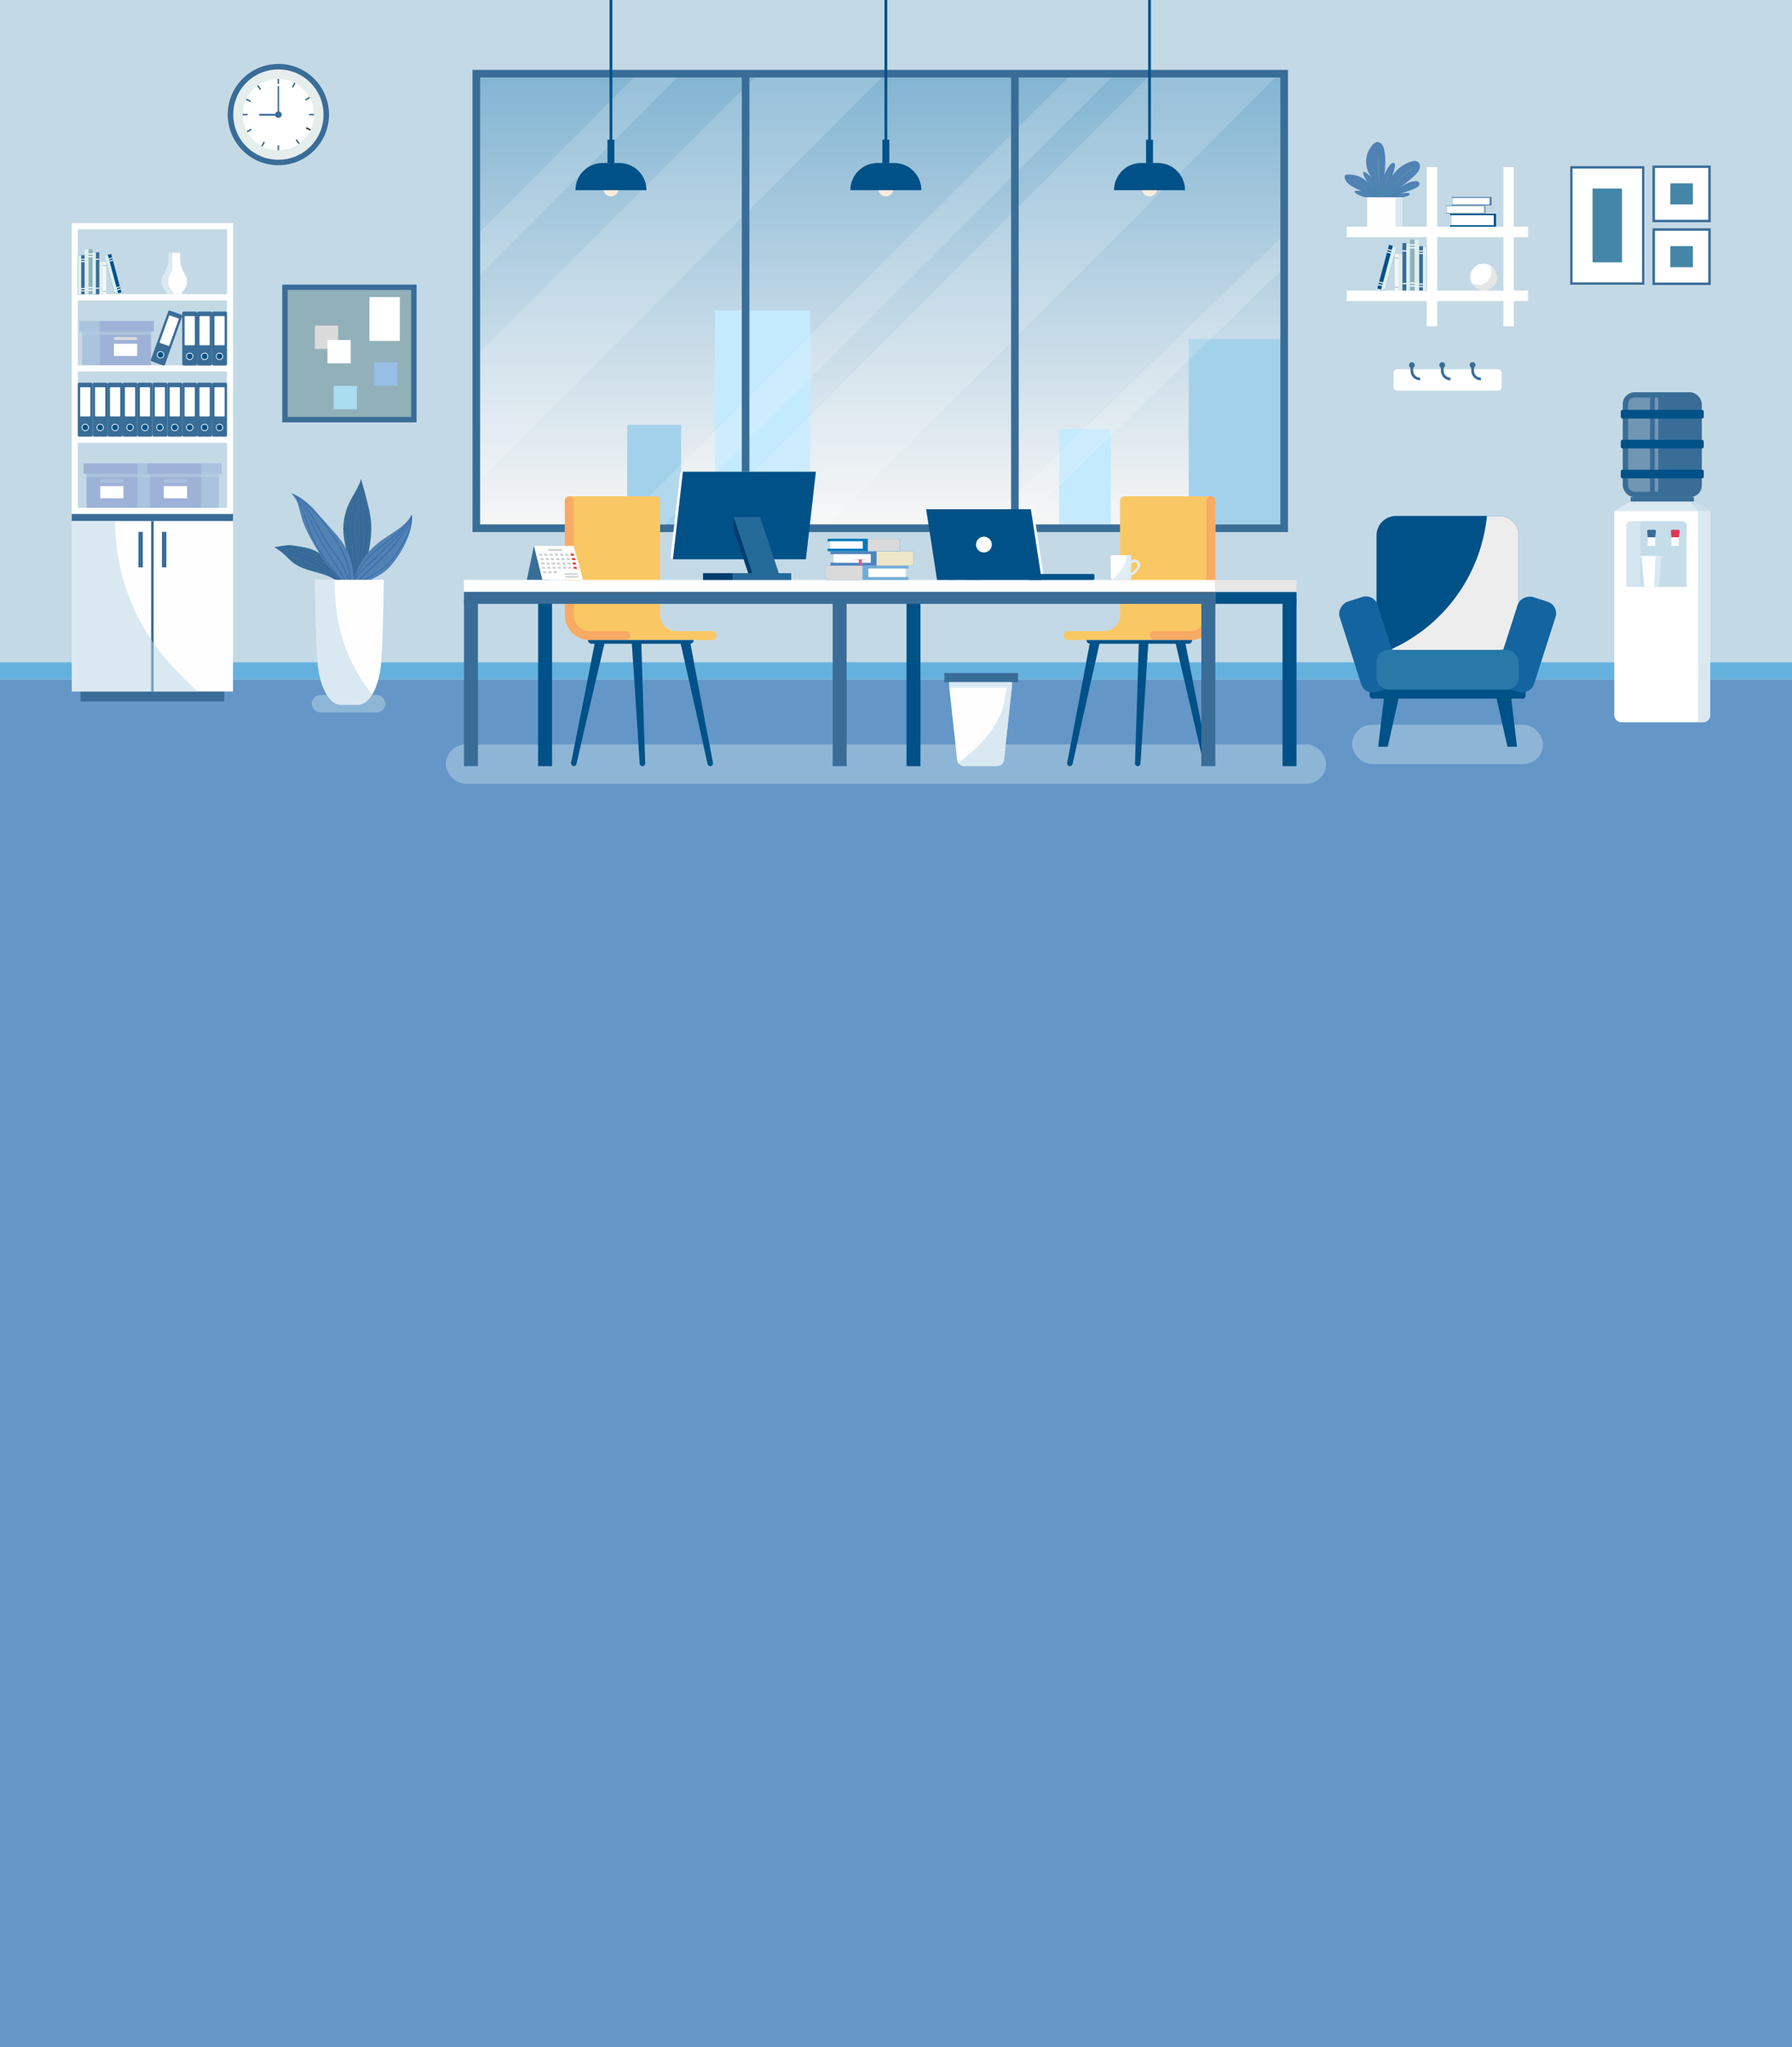 <?xml version="1.0" encoding="UTF-8"?>
<svg xmlns="http://www.w3.org/2000/svg" xmlns:xlink="http://www.w3.org/1999/xlink" viewBox="0 0 6591.25 7525.28">
  <rect x="0" y="0" width="6591.25" height="7525.28" fill="#333333" stroke="none"/>
  <defs>
    <style>
      .cls-1, .cls-2, .cls-3, .cls-4 {
        opacity: .5;
      }

      .cls-1, .cls-5 {
        fill: #2c59a3;
      }

      .cls-6 {
        fill: #de3a55;
      }

      .cls-7 {
        fill: #ede6c8;
      }

      .cls-7, .cls-2, .cls-8, .cls-9, .cls-10, .cls-11, .cls-12, .cls-13, .cls-14, .cls-15, .cls-16, .cls-4 {
        mix-blend-mode: multiply;
      }

      .cls-17, .cls-18 {
        fill: #f6f6f6;
      }

      .cls-17, .cls-19, .cls-20 {
        opacity: .3;
      }

      .cls-21 {
        fill: #91b0ba;
      }

      .cls-22 {
        fill: #72abd8;
      }

      .cls-23 {
        fill: #396d98;
      }

      .cls-24 {
        fill: #65b1dd;
      }

      .cls-2, .cls-13, .cls-25 {
        fill: #b7d5e5;
      }

      .cls-26 {
        fill: #1464a0;
      }

      .cls-27 {
        fill: #003c6e;
      }

      .cls-28 {
        fill: #d0d2d3;
      }

      .cls-29, .cls-30 {
        fill: #fff;
      }

      .cls-31 {
        fill: #ffeddb;
      }

      .cls-32 {
        fill: #96bee6;
      }

      .cls-33, .cls-30 {
        opacity: .4;
      }

      .cls-34 {
        fill: #9eb2d8;
      }

      .cls-35 {
        fill: #f9aa64;
      }

      .cls-36 {
        fill: #aadcf0;
      }

      .cls-37 {
        fill: url(#_Áåçûìÿííûé_ãðàäèåíò_153);
      }

      .cls-38 {
        fill: #007bbd;
      }

      .cls-8 {
        fill: url(#linear-gradient);
        opacity: .45;
      }

      .cls-39 {
        fill: #396d98;
      }

      .cls-9 {
        fill: #ededed;
      }

      .cls-40 {
        fill: #246a99;
      }

      .cls-41 {
        isolation: isolate;
      }

      .cls-42 {
        fill: #4486a8;
      }

      .cls-43 {
        fill: #5084bf;
      }

      .cls-44 {
        fill: #6496c8;
      }

      .cls-10 {
        fill: #dcf0f0;
      }

      .cls-11, .cls-45 {
        fill: #dadada;
      }

      .cls-46 {
        fill: #f9c864;
      }

      .cls-47 {
        fill: #2878aa;
      }

      .cls-48 {
        fill: #5082b4;
      }

      .cls-13 {
        opacity: .6;
      }

      .cls-49 {
        fill: #aab4c8;
      }

      .cls-14 {
        fill: #d2e6f0;
        opacity: .7;
      }

      .cls-15 {
        fill: #a3d1eb;
      }

      .cls-50 {
        fill: #dd5f86;
      }

      .cls-16 {
        fill: #c4eaff;
      }

      .cls-51 {
        fill: #ee4036;
      }

      .cls-52 {
        fill: #e6eded;
      }

      .cls-53 {
        fill: #3c3c3b;
      }

      .cls-54, .cls-20 {
        fill: #005188;
      }

      .cls-55 {
        fill: #fefefe;
      }

      .cls-56 {
        fill: #c4d9e6;
      }

      .cls-57 {
        fill: #e6e6e6;
      }

      .cls-58 {
        fill: #005188;
      }

      .cls-20 {
        mix-blend-mode: screen;
      }
    </style>
    <linearGradient id="_Áåçûìÿííûé_ãðàäèåíò_153" data-name="Áåçûìÿííûé ãðàäèåíò 153" x1="3237.66" y1="270.83" x2="3237.66" y2="1924.2" gradientUnits="userSpaceOnUse">
      <stop offset="0" stop-color="#82b4d2"/>
      <stop offset="1" stop-color="#f6f6f6"/>
    </linearGradient>
    <linearGradient id="linear-gradient" x1="5136.32" y1="635.32" x2="5136.32" y2="800.37" gradientTransform="translate(-62.93 139.46) rotate(-2.27)" gradientUnits="userSpaceOnUse">
      <stop offset=".37" stop-color="#86cf94"/>
      <stop offset=".99" stop-color="#008166"/>
    </linearGradient>
  </defs>
  <g class="cls-41">
    <g id="_Ñëîé_3" data-name="Ñëîé 3">
      <rect class="cls-56" width="6591.25" height="3216.88"/>
      <polygon class="cls-15" points="3526.02 1428.25 3526.02 1646.53 3327.92 1646.53 3327.92 1927.75 3526.02 1927.75 3796.29 1927.75 3796.29 1428.25 3526.02 1428.25"/>
      <g>
        <polygon class="cls-37" points="3732.9 270.83 2742.42 270.83 1751.94 270.83 1751.94 1941.75 2742.42 1941.75 3732.9 1941.75 4723.38 1941.75 4723.38 270.83 3732.9 270.83"/>
        <rect class="cls-16" x="2629.37" y="1141.01" width="351.11" height="786.74"/>
        <rect class="cls-15" x="4372.27" y="1245.6" width="351.11" height="682.15"/>
        <rect class="cls-15" x="2307.03" y="1561.64" width="198.09" height="366.11"/>
        <rect class="cls-16" x="3895.29" y="1576.64" width="189.98" height="351.11"/>
        <g class="cls-33">
          <polygon class="cls-30" points="4704.37 270.83 3732.9 1242.3 3033.45 1941.75 2564.86 1941.75 2742.42 1764.19 3732.9 773.71 4235.78 270.83 4704.37 270.83"/>
          <polygon class="cls-30" points="4100.9 270.83 3732.9 638.83 2742.42 1629.32 2429.99 1941.75 2271.55 1941.75 2742.42 1470.88 3732.9 480.39 3942.46 270.83 4100.9 270.83"/>
          <polygon class="cls-30" points="4723.38 863.07 4723.38 984.5 4707.72 999.66 3923.52 1758.75 3734.47 1941.75 3609.03 1941.75 3732.9 1821.84 3923.52 1637.32 4707.72 878.23 4723.38 863.07"/>
          <polygon class="cls-30" points="3258.31 270.83 2742.42 786.72 1751.94 1777.2 1751.94 1308.61 2742.42 318.12 2789.71 270.83 3258.31 270.83"/>
          <polygon class="cls-30" points="2505.12 270.83 1751.94 1024.02 1751.94 865.58 2346.69 270.83 2505.12 270.83"/>
        </g>
        <path class="cls-23" d="M3746.9,256.83h-2008.96v1698.92h2999.43V256.83h-990.48ZM2728.42,1927.75h-962.48V284.83h962.48v1642.92ZM3718.9,1927.75h-962.48V284.83h962.48v1642.92ZM4709.38,1927.75h-962.48V284.83h962.48v1642.92Z"/>
        <rect class="cls-24" y="2434.74" width="6591.25" height="63.66"/>
        <rect class="cls-44" y="2498.4" width="6591.25" height="718.48"/>
      </g>
      <rect class="cls-2" x="1146.22" y="2554.48" width="271.46" height="64.28" rx="32.14" ry="32.14"/>
      <rect class="cls-2" x="1640.08" y="2736.37" width="3237.73" height="144.66" rx="72.33" ry="72.33"/>
      <rect class="cls-2" x="4973.52" y="2664.05" width="701.95" height="144.66" rx="72.33" ry="72.33"/>
      <rect class="cls-54" x="2242.11" width="10.15" height="604.97"/>
      <rect class="cls-54" x="4223.06" width="10.15" height="604.97"/>
      <g>
        <g>
          <rect class="cls-39" x="1038.05" y="1046.02" width="494.15" height="506.48"/>
          <rect class="cls-21" x="1051.72" y="1072.03" width="466.79" height="454.46" transform="translate(2584.38 14.14) rotate(90)"/>
        </g>
        <rect class="cls-45" x="1158.17" y="1196.82" width="85.64" height="85.64"/>
        <rect class="cls-32" x="1375.69" y="1332.11" width="85.64" height="85.64"/>
        <rect class="cls-36" x="1227.14" y="1418.72" width="85.64" height="85.64"/>
        <rect class="cls-29" x="1204.4" y="1249.88" width="85.64" height="85.64"/>
        <rect class="cls-29" x="1358.75" y="1091.99" width="111.94" height="161.29"/>
      </g>
      <g>
        <g>
          <g>
            <path class="cls-23" d="M1328.34,1762.14c-10.5,31.74-31.24,59.01-45.17,89.41-15.37,33.52-22.26,70.89-19.87,107.69,4.61,71.02,42.83,137.96,39.32,209.04,25.54-49.05,50.22-109.12,57.8-163.91,11.18-80.78,7.3-103.47-32.08-242.24"/>
            <path class="cls-1" d="M1329.74,1769.94c-15.32,60.93-39.43,119.04-34.87,183.03,2.35,33,8.03,65.7,10.65,98.7,2.78,35.05,2.39,69.7-.98,104.67-.17,1.8,2.89,2.11,3.17.31,9.93-65.11-2.47-129.81-8.71-194.55-6.51-67.67,18.1-127.03,31.8-191.92.14-.69-.89-.93-1.06-.24h0Z"/>
            <g class="cls-3">
              <path class="cls-5" d="M1327.23,1763.28c5.27,31.3,0,61.7-2.51,92.96-2.69,33.39-.11,66.8,1.41,100.17,3.12,68.7-5.88,135.82-21.4,202.66-.44,1.91,2.51,2.59,2.97.68,15.94-67.26,25.06-134.23,21.77-203.44-1.63-34.31-4.31-68.67-1.39-102.99,2.6-30.5,7.43-60.15.61-90.48-.22-.97-1.62-.51-1.46.44h0Z"/>
            </g>
            <path class="cls-1" d="M1331.87,1779.63c8.4,62.69,17.58,125.85,14.89,189.28-2.78,65.38-21.33,127.54-42.21,189.06-.65,1.91,2.61,3.15,3.34,1.24,22.4-58.86,39.01-121.3,42.07-184.41,3.17-65.56-6.52-130.83-16.91-195.36-.11-.66-1.26-.48-1.17.19h0Z"/>
            <path class="cls-1" d="M1327.44,1763.63c-25.55,65.29-54.54,125.36-50.62,197.28,3.7,67.96,31.09,132.65,26.14,201.19-.11,1.5,2.43,1.76,2.63.26,8.39-64.03-18.66-126.05-24.46-189.17-3.5-38.11-.44-74.82,11.05-111.36,10.44-33.19,24.98-64.93,36.07-97.9.16-.46-.63-.76-.81-.3h0Z"/>
          </g>
          <g>
            <path class="cls-48" d="M1513.97,1893.11c-24.97,45.89-77.59,67.7-119.06,99.47-37.93,29.05-67.92,68.37-85.91,112.63-10.53,25.89-17.01,53.37-28.86,78.68,36.27-38.01,91.9-50.36,133.77-82.1,53.03-40.2,112.82-157.85,100.07-208.68"/>
            <path class="cls-1" d="M1513.54,1894.15c1.57,30.5-25.73,56.27-42.92,78.74-21.4,27.96-42,54.7-68.43,78.22-45.3,40.32-90.42,81.29-123.24,132.87-.99,1.55,1.26,3.36,2.26,1.79,37.98-59.38,93-100.24,142.38-149.04,25.2-24.9,45.4-55.19,66.23-83.7,12.42-17.01,28.58-36.53,24.48-58.98-.09-.48-.78-.4-.76.09h0Z"/>
            <g class="cls-3">
              <path class="cls-5" d="M1513.52,1895.52c-1.22,31.92-10.89,61.73-26.19,89.59-16.2,29.49-36.75,61.53-60.03,86.08-22.1,23.31-54.59,36.75-80.77,54.99-24.45,17.04-47.25,36.09-68.01,57.47-1.78,1.83,1.34,4.29,3.11,2.47,24.87-25.59,52.81-47.58,82.66-67.06,27.34-17.84,55.67-31.29,76.18-57.51,36.31-46.44,77.89-104.15,74.18-166.01-.04-.64-1.11-.67-1.13-.02h0Z"/>
            </g>
            <g class="cls-3">
              <path class="cls-5" d="M1513.22,1894.01c-3.55,26.21-30.39,51.26-47.61,69.55-22.67,24.09-46.61,46.91-70.18,70.11-43.91,43.21-95.18,82.68-113.59,144.32-.41,1.38,1.34,2.12,2.05.87,8.16-14.28,14.32-29.65,22.45-44,11.19-19.74,23.92-33.88,40.96-48.8,23.7-20.75,45.13-44.19,67.65-66.21,24.53-23.99,49.61-47.86,71.73-74.14,11.13-13.23,28.52-33.07,27.93-51.68-.03-.81-1.3-.8-1.4-.02h0Z"/>
            </g>
            <g class="cls-3">
              <path class="cls-5" d="M1512.77,1893.62c-11.9,32.44-43.77,56.94-69.46,78.28-27.26,22.64-55.19,44.38-81.32,68.37-20.99,19.28-35.61,42.72-50.17,66.93-14.11,23.45-27.34,50.72-32.96,77.52-.3,1.42,1.75,1.84,2.34.65,13.21-26.59,20.87-54.76,36.59-80.3,7.19-11.68,14.03-23.8,22.12-34.86,12.21-16.7,27.96-29.95,43.42-43.5,25.42-22.27,52.47-42.59,77.77-64.99,21.22-18.79,44.1-39.81,53.97-67.11.54-1.51-1.75-2.5-2.3-.98h0Z"/>
            </g>
          </g>
          <g>
            <path class="cls-23" d="M1316.73,2205.59c-33.89-67.72-107.12-169.73-180.22-189.48-21.13-5.71-42.85-8.82-64.51-11.92-14.35-2.05-46.31,4.42-60.46,7.56,27.4,14.27,45.46,41.66,70.63,59.58,38.9,27.7,90.25,30.07,133.49,50.35,39.9,18.71,71,51.69,101.07,83.91"/>
            <path class="cls-1" d="M1011.6,2012.12c33.45-1.83,65.89.78,97.8,11.54,26.17,8.82,51.22,22.89,75.1,36.69,55.98,32.33,93.96,89.02,127.48,142.51,1.15,1.83,3.81-.27,2.65-2.09-35.41-55.6-75.16-113.54-134.38-146.05-52.53-28.84-107.34-53.18-168.87-44.21-1.06.15-.81,1.67.23,1.62h0Z"/>
            <path class="cls-1" d="M1011.21,2012.02c60.45,17.84,125.93,29.86,179.25,65.39,51.2,34.11,89.71,80.32,124.67,130.18,1.24,1.78,3.9-.32,2.65-2.09-35.27-49.6-74.77-96.06-125.86-130.07-53.33-35.5-119.11-48.96-180.15-64.83-.93-.24-1.51,1.14-.56,1.42h0Z"/>
            <g class="cls-3">
              <path class="cls-5" d="M1010.99,2011.99c20.42,16.36,42.4,31.38,65.53,43.66,25.99,13.8,54.53,21.83,81.65,33.03,61.6,25.44,108.27,64.02,153.04,112.75,1.49,1.63,4.21-.55,2.69-2.12-41.56-42.91-82.58-80.85-137.6-105.78-27.07-12.26-55.6-20.8-82.73-32.81-29.48-13.06-54.93-32.32-81.59-50.09-.9-.6-1.85.68-1,1.36h0Z"/>
            </g>
            <path class="cls-1" d="M1011.05,2011.9c22.98,16.48,50.24,23.06,76.75,31.63,31.02,10.03,60.9,23.44,88.99,39.99,53.95,31.79,100.29,74.48,138.17,124.21,1.48,1.95,4.49-.41,2.99-2.36-37.05-48.16-82.05-89.93-134.13-121.43-24.71-14.94-50.8-27.57-77.97-37.37-31.42-11.33-65.88-16.78-93.92-35.85-.78-.53-1.64.63-.87,1.18h0Z"/>
          </g>
          <g>
            <path class="cls-48" d="M1070.35,1812.9c25.3,20.79,29.79,56.87,38.76,88.37,11.04,38.74,31.13,74.18,51.43,108.97,11.84,20.29,23.85,40.56,38.21,59.15,15.4,19.93,33.36,37.74,49.26,57.27,17.42,21.4,32.27,44.75,47.08,68.04,10.2-85.13,10.08-157.08-67.05-239.71-16.78-17.98-32.3-38.01-49.52-55.58-11.64-11.87-21.2-26.18-33.49-37.38-23.42-21.33-39.83-36.34-74.68-49.13"/>
            <path class="cls-1" d="M1075.04,1816.98c31.1,19.54,48.36,60.42,63.9,92.35,15.67,32.2,30.09,64.99,48.5,95.76,35.38,59.15,78.81,113.9,102.21,179.44.77,2.15,3.94.61,3.2-1.51-24.26-69.5-71.08-126.78-107.89-189.62-18.7-31.92-33.36-65.8-50.29-98.64-14.35-27.83-30.95-62.4-58.81-78.93-.78-.46-1.59.67-.82,1.15h0Z"/>
            <g class="cls-3">
              <path class="cls-5" d="M1087.02,1825.71c56.84,44.24,76.86,115.08,115.56,172.95,19.47,29.11,42.63,55.26,58.52,86.72,16.42,32.49,25.86,67.26,30.02,103.33.27,2.31,3.72,1.62,3.53-.65-2.91-34.42-12.08-68.12-26.94-99.31-15.35-32.2-38.29-58.71-58.48-87.78-40.81-58.76-61.48-132.62-121.52-176.24-.63-.45-1.3.51-.69.98h0Z"/>
            </g>
            <path class="cls-1" d="M1075.14,1817.22c26.15,13.56,49.57,35.47,70.9,55.5,25.9,24.32,46.57,54.59,66.98,83.51,23.52,33.32,45.43,68.4,59.58,106.84,15.01,40.78,15.35,82.95,17.95,125.76.18,3.02,4.86,2.16,4.66-.86-2.98-43.22-3.48-85.6-18.68-126.76-14.32-38.78-36.67-73.94-60.7-107.34-37.71-52.42-80.64-108.64-140.09-138.27-1.01-.5-1.58,1.13-.61,1.63h0Z"/>
            <g class="cls-3">
              <path class="cls-5" d="M1074.95,1816.82c24.89,23.81,38.06,61.99,48.82,94.05,8.89,26.5,16.49,52.61,29.05,77.8,17.37,34.87,39.18,67.75,62.8,98.67,25.32,33.13,57.36,62.17,73.81,101.17.97,2.31,4.38.65,3.49-1.65-14.05-36.53-43.35-63.49-67.13-93.64-27.78-35.21-53.32-73.15-72.66-113.69-11.96-25.08-18.79-51.51-28.22-77.48-10.97-30.2-23.79-64.98-49.07-86.17-.56-.47-1.41.44-.88.95h0Z"/>
            </g>
          </g>
        </g>
        <path class="cls-55" d="M1411.77,2131.31c-1,64.9-3.94,271.44-12.42,328.36-5.71,38.35-16.51,70.47-30.36,93.28-14.47,23.84-32.25,37.51-51.04,37.51h-65.66c-36.77,0-69.71-52.39-81.4-130.79-8.5-56.94-11.43-263.39-12.42-328.36h253.3Z"/>
        <path class="cls-2" d="M1368.99,2552.95c-14.47,23.84-32.25,37.51-51.04,37.51h-65.66c-36.77,0-69.71-52.39-81.4-130.79-8.5-56.94-11.43-263.39-12.42-328.36h71.95l2.27,58.31c5.15,132.62,52.96,260.05,136.31,363.33h0Z"/>
      </g>
      <g>
        <g>
          <path class="cls-46" d="M4453.53,1824.51h-317.29c-9.18,0-16.61,7.44-16.61,16.61v419.87c0,32.4-26.36,58.76-58.76,58.76h-132.45c-9.18,0-16.61,7.44-16.61,16.61s7.44,16.61,16.61,16.61h449.74c50.72,0,91.99-41.26,91.99-91.99v-419.87c0-9.17-7.44-16.61-16.61-16.61Z"/>
          <path class="cls-35" d="M4378.16,2352.98h-132.45c-9.18,0-16.61-7.44-16.61-16.61s7.44-16.61,16.61-16.61h132.45c32.4,0,58.76-26.36,58.76-58.76v-419.87c0-9.18,7.44-16.61,16.61-16.61s16.61,7.44,16.61,16.61v419.87c0,50.72-41.26,91.99-91.99,91.99Z"/>
        </g>
        <path class="cls-49" d="M4447.19,2803.86l-86.9-437.75h11.43c7.26,0,13.14-5.88,13.14-13.14h-388.55c0,7.26,5.88,13.14,13.14,13.14h-1.32l-82.96,438.16c-1.04,5.46,2.48,10.74,7.92,11.87h0c5.44,1.13,10.78-2.3,12-7.72l98.74-442.31h144.93l-14.25,439.74c-.18,5.55,4.13,10.22,9.67,10.49,5.55.27,10.29-3.96,10.65-9.5l28.77-440.74h100.99l102.68,441.9c1.22,5.42,6.56,8.86,12,7.72,5.44-1.13,8.96-6.42,7.92-11.87Z"/>
        <path class="cls-54" d="M4447.19,2803.86l-86.9-437.75h11.43c7.26,0,13.14-5.88,13.14-13.14h-388.55c0,7.26,5.88,13.14,13.14,13.14h-1.32l-82.96,438.16c-1.04,5.46,2.48,10.74,7.92,11.87h0c5.44,1.13,10.78-2.3,12-7.72l98.74-442.31h144.93l-14.25,439.74c-.18,5.55,4.13,10.22,9.67,10.49,5.55.27,10.29-3.96,10.65-9.5l28.77-440.74h100.99l102.68,441.9c1.22,5.42,6.56,8.86,12,7.72,5.44-1.13,8.96-6.42,7.92-11.87Z"/>
      </g>
      <g>
        <g>
          <path class="cls-46" d="M2094.09,1824.51h317.29c9.18,0,16.61,7.44,16.61,16.61v419.87c0,32.4,26.36,58.76,58.76,58.76h132.45c9.18,0,16.61,7.44,16.61,16.61s-7.44,16.61-16.61,16.61h-449.74c-50.72,0-91.99-41.26-91.99-91.99v-419.87c0-9.17,7.44-16.61,16.61-16.61Z"/>
          <path class="cls-35" d="M2169.46,2352.98h132.45c9.18,0,16.61-7.44,16.61-16.61s-7.44-16.61-16.61-16.61h-132.45c-32.4,0-58.76-26.36-58.76-58.76v-419.87c0-9.18-7.44-16.61-16.61-16.61s-16.61,7.44-16.61,16.61v419.87c0,50.72,41.26,91.99,91.99,91.99Z"/>
        </g>
        <path class="cls-49" d="M2100.43,2803.86l86.9-437.75h-11.43c-7.26,0-13.14-5.88-13.14-13.14h388.55c0,7.26-5.88,13.14-13.14,13.14h1.32l82.96,438.16c1.04,5.46-2.48,10.74-7.92,11.87h0c-5.44,1.13-10.78-2.3-12-7.72l-98.74-442.31h-144.93l14.25,439.74c.18,5.55-4.13,10.22-9.67,10.49-5.55.27-10.29-3.96-10.65-9.5l-28.77-440.74h-100.99l-102.68,441.9c-1.22,5.42-6.56,8.86-12,7.72-5.44-1.13-8.96-6.42-7.92-11.87Z"/>
        <path class="cls-54" d="M2100.43,2803.86l86.9-437.75h-11.43c-7.26,0-13.14-5.88-13.14-13.14h388.55c0,7.26-5.88,13.14-13.14,13.14h1.32l82.96,438.16c1.04,5.46-2.48,10.74-7.92,11.87h0c-5.44,1.13-10.78-2.3-12-7.72l-98.74-442.31h-144.93l14.25,439.74c.18,5.55-4.13,10.22-9.67,10.49-5.55.27-10.29-3.96-10.65-9.5l-28.77-440.74h-100.99l-102.68,441.9c-1.22,5.42-6.56,8.86-12,7.72-5.44-1.13-8.96-6.42-7.92-11.87Z"/>
      </g>
      <rect class="cls-55" x="1706.62" y="2131.81" width="2763.53" height="43.96"/>
      <rect class="cls-39" x="3062.73" y="2201.87" width="51.3" height="614.49"/>
      <rect class="cls-54" x="3334.32" y="2201.87" width="51.3" height="614.49"/>
      <rect class="cls-39" x="4418.85" y="2201.87" width="51.3" height="614.49"/>
      <rect class="cls-54" x="4717.4" y="2201.87" width="51.3" height="614.49"/>
      <rect class="cls-54" x="1979.25" y="2201.87" width="51.3" height="614.49"/>
      <rect class="cls-39" x="1706.62" y="2201.87" width="51.3" height="614.49"/>
      <rect class="cls-23" x="1706.62" y="2175.77" width="2763.53" height="43.96"/>
      <g>
        <g>
          <g>
            <path class="cls-29" d="M3832.25,2131.81h-369.74c-3.73,0-6.89-2.72-7.46-6.4l-37.68-244.86c-.7-4.57,2.83-8.7,7.46-8.7h369.74c3.73,0,6.89,2.72,7.46,6.4l37.68,244.86c.7,4.57-2.83,8.7-7.46,8.7Z"/>
            <polygon class="cls-54" points="3831.55 2131.81 3446.54 2131.81 3406.54 1871.85 3791.55 1871.85 3794.22 1889.19 3801.84 1938.74 3831.55 2131.81"/>
          </g>
          <path class="cls-54" d="M3785.91,2109.83h234.84c2.57,0,4.65,2.08,4.65,4.65v12.67c0,2.57-2.08,4.65-4.65,4.65h-234.84v-21.98h0Z"/>
        </g>
        <polygon class="cls-20" points="3801.84 1938.74 3608.77 2131.81 3551.6 2131.81 3794.22 1889.19 3801.84 1938.74"/>
        <polygon class="cls-20" points="3771.3 1871.85 3511.34 2131.81 3484.52 2131.81 3744.48 1871.85 3771.3 1871.85"/>
        <circle class="cls-55" cx="3619.05" cy="2001.83" r="29.09"/>
      </g>
      <g>
        <path class="cls-29" d="M2477.53,2055.86h467.45c5.49,0,10.11-4.12,10.74-9.58l34.33-300.35c.73-6.41-4.28-12.04-10.74-12.04h-467.45c-5.49,0-10.11,4.12-10.74,9.58l-34.33,300.35c-.73,6.41,4.28,12.04,10.74,12.04Z"/>
        <polygon class="cls-54" points="2474.98 2055.86 2964.19 2055.86 3000.99 1733.89 2511.78 1733.89 2474.98 2055.86"/>
        <polygon class="cls-27" points="2698.37 1899.98 2698.37 1945.62 2758.58 2126.86 2856.01 2126.86 2780.64 1899.98 2698.37 1899.98"/>
        <polygon class="cls-40" points="2773.74 2126.85 2871.17 2126.85 2795.79 1899.98 2698.37 1899.98 2773.74 2126.85"/>
        <rect class="cls-40" x="2694.83" y="2106.88" width="215.33" height="24.93" transform="translate(5604.99 4238.7) rotate(180)"/>
        <rect class="cls-27" x="2585.8" y="2106.88" width="109.03" height="24.93" transform="translate(5280.62 4238.7) rotate(180)"/>
      </g>
      <g>
        <g>
          <g>
            <polygon class="cls-22" points="3036.6 2079.1 3036.6 2131.81 3341.78 2131.81 3341.78 2120.86 3194.25 2120.86 3194.25 2090.04 3341.78 2090.04 3341.78 2079.1 3036.6 2079.1"/>
            <rect class="cls-29" x="3194.25" y="2090.04" width="136.74" height="30.82"/>
          </g>
          <rect class="cls-11" x="3036.6" y="2079.1" width="135.79" height="52.72"/>
        </g>
        <g>
          <g>
            <polygon class="cls-43" points="3359.97 2026.38 3359.97 2079.1 3054.79 2079.1 3054.79 2068.15 3202.33 2068.15 3202.33 2037.33 3054.79 2037.33 3054.79 2026.38 3359.97 2026.38"/>
            <rect class="cls-29" x="3065.59" y="2037.33" width="136.74" height="30.82"/>
          </g>
          <rect class="cls-7" x="3224.18" y="2026.38" width="135.79" height="52.72" transform="translate(6584.16 4105.47) rotate(180)"/>
        </g>
        <g>
          <g>
            <polygon class="cls-38" points="3310.66 1980.32 3310.66 2026.38 3044 2026.38 3044 2016.81 3172.91 2016.81 3172.91 1989.88 3044 1989.88 3044 1980.32 3310.66 1980.32"/>
            <rect class="cls-29" x="3053.43" y="1989.88" width="119.48" height="26.93"/>
          </g>
          <rect class="cls-11" x="3192.01" y="1980.32" width="118.65" height="46.06" transform="translate(6502.67 4006.7) rotate(180)"/>
        </g>
      </g>
      <rect class="cls-54" x="4470.14" y="2175.77" width="298.56" height="43.96"/>
      <rect class="cls-57" x="4470.14" y="2131.81" width="298.56" height="43.96"/>
      <g>
        <path class="cls-29" d="M4188.94,2064.82c-3.4-4.4-8.31-7.17-13.84-7.8-5.22-.6-10.35.79-14.54,3.92v-14.94c0-2.82-2.28-5.1-5.1-5.1h-65.09c-2.82,0-5.1,2.28-5.1,5.1v76.2c0,3.76,2.35,6.98,5.67,8.25.99.39,2.06.59,3.18.59h61.35c2.82,0,5.1-2.28,5.1-5.1v-12.41c6.36,0,12.24-2.89,16.14-7.92l12.23-15.76c5.71-7.37,5.71-17.65,0-25.03ZM4182.14,2084.59l-12.22,15.76c-2.26,2.92-5.67,4.59-9.36,4.59v-32.95l4.72-3.85c2.5-2.04,5.64-2.96,8.84-2.59,3.2.37,6.05,1.98,8.03,4.53,3.31,4.28,3.31,10.24,0,14.51Z"/>
        <path class="cls-14" d="M4188.94,2064.82c-3.4-4.4-8.31-7.17-13.84-7.8-5.22-.6-10.35.79-14.54,3.92v-15.29c0-2.62-2.13-4.75-4.75-4.75h-10.68c-4.64,31.98-20.79,61.16-45.42,82.09l-8.78,7.46c.99.39,2.06.59,3.18.59h61.7c2.62,0,4.75-2.13,4.75-4.75v-12.76c6.36,0,12.24-2.89,16.14-7.92l12.23-15.76c5.71-7.37,5.71-17.65,0-25.03ZM4182.14,2084.59l-12.22,15.76c-2.26,2.92-5.67,4.59-9.36,4.59v-32.95l4.72-3.85c2.5-2.04,5.64-2.96,8.84-2.59,3.2.37,6.05,1.98,8.03,4.53,3.31,4.28,3.31,10.24,0,14.51Z"/>
      </g>
      <path class="cls-45" d="M3191.49,2056.86s-12.05,2.27-26.91,2.27-26.91-2.27-26.91-2.27c0,0,12.05-2.27,26.91-2.27s26.91,2.27,26.91,2.27Z"/>
      <rect class="cls-50" x="3158.91" y="2056.86" width="11.37" height="22.23"/>
      <g>
        <path class="cls-55" d="M3722.94,2490.13l-.5,16.03-.6,18.72-.08,2.67-28.88,265.41c-.41,13.03-12.82,23.4-27.99,23.4h-116.4c-10.33,0-19.37-4.81-24.22-11.99-2.28-3.37-3.62-7.25-3.76-11.4l-28.88-265.41-.68-21.39-.5-16.03h232.48Z"/>
        <rect class="cls-39" x="3473.33" y="2474.08" width="271.39" height="33.75"/>
        <path class="cls-2" d="M3490.96,2506.16l.68,21.39h211.59l-10.13,54.76c-15.25,82.41-83.95,157.69-156.77,212.92l-12.05,9.14c4.85,7.19,13.89,11.99,24.22,11.99h116.4c15.16,0,27.58-10.37,27.99-23.4l28.88-265.41.08-2.67.6-18.72h-231.48Z"/>
      </g>
      <g>
        <path class="cls-29" d="M1127.77,525.07c57.34-57.33,57.34-150.29,0-207.63-57.33-57.34-150.29-57.34-207.63,0-57.32,57.34-57.32,150.3,0,207.63,57.34,57.34,150.3,57.34,207.63,0Z"/>
        <path class="cls-23" d="M1155.59,552.89c72.73-72.73,72.73-190.65,0-263.39-72.74-72.73-190.66-72.73-263.39,0-72.73,72.73-72.73,190.67,0,263.39,72.73,72.73,190.65,72.73,263.39,0ZM920,317.31c57.38-57.38,150.39-57.38,207.77,0,57.39,57.38,57.38,150.4,0,207.77-57.38,57.38-150.38,57.38-207.77,0-57.38-57.37-57.38-150.39,0-207.77Z"/>
        <g class="cls-12">
          <path class="cls-52" d="M1141.43,538.66c64.88-64.88,64.88-170.07,0-234.94-64.88-64.87-170.07-64.87-234.95,0-64.88,64.87-64.88,170.07,0,234.94,64.88,64.88,170.07,64.88,234.94,0ZM931.3,328.53c51.17-51.18,134.14-51.18,185.32,0,51.18,51.17,51.18,134.15,0,185.33-51.18,51.17-134.16,51.17-185.32,0-51.19-51.18-51.19-134.16,0-185.33Z"/>
        </g>
        <g>
          <g>
            <rect class="cls-39" x="910.99" y="359.53" width="5.54" height="18.2" transform="translate(187.59 1034.61) rotate(-64.49)"/>
            <polygon class="cls-53" points="1143.42 475.17 1141.05 480.17 1124.61 472.33 1126.99 467.33 1143.42 475.17"/>
          </g>
          <g>
            <polygon class="cls-39" points="923.45 472.87 926.09 477.73 910.12 486.46 907.46 481.6 923.45 472.87"/>
            <rect class="cls-39" x="1121.89" y="359.95" width="18.21" height="5.53" transform="translate(-35.7 585.29) rotate(-28.58)"/>
          </g>
          <g>
            <rect class="cls-39" x="892.76" y="418.42" width="18.21" height="5.54"/>
            <rect class="cls-39" x="1136.82" y="418.42" width="18.21" height="5.54"/>
          </g>
          <g>
            <rect class="cls-39" x="1021.11" y="534.12" width="5.55" height="18.21"/>
            <rect class="cls-39" x="1021.11" y="290.06" width="5.55" height="18.21"/>
          </g>
          <g>
            <polygon class="cls-39" points="960.68 327.58 956.17 330.79 945.6 315.96 950.12 312.74 960.68 327.58"/>
            <rect class="cls-39" x="1091.87" y="511.52" width="5.54" height="18.2" transform="translate(-99.23 730.27) rotate(-35.4)"/>
          </g>
          <g>
            <rect class="cls-39" x="958.51" y="526.7" width="18.21" height="5.54" transform="translate(51.98 1144.47) rotate(-62.57)"/>
            <polygon class="cls-39" points="1081.91 303.56 1086.82 306.12 1078.43 322.27 1073.5 319.72 1081.91 303.56"/>
          </g>
        </g>
        <path class="cls-39" d="M953.14,421.89c0-1.91,1.55-3.46,3.47-3.46h66.59c1.91,0,3.47,1.55,3.47,3.46h0c0,1.91-1.56,3.46-3.47,3.46h-66.59c-1.92,0-3.47-1.55-3.47-3.46h0Z"/>
        <path class="cls-39" d="M1021.11,318.42c0-1.53,1.25-2.77,2.76-2.77h0c1.54,0,2.79,1.24,2.79,2.77v97.23c0,1.53-1.25,2.78-2.79,2.78h0c-1.51,0-2.76-1.24-2.76-2.78v-97.23Z"/>
        <path class="cls-39" d="M1011.83,421.27c0-6.7,5.44-12.13,12.13-12.13s12.13,5.43,12.13,12.13-5.43,12.13-12.13,12.13-12.13-5.43-12.13-12.13Z"/>
        <path class="cls-39" d="M1015.85,421.27c0-4.48,3.63-8.11,8.11-8.11s8.1,3.63,8.1,8.11-3.62,8.11-8.1,8.11-8.11-3.64-8.11-8.11Z"/>
      </g>
      <g>
        <g>
          <circle class="cls-31" cx="3258.31" cy="693.85" r="27.98"/>
          <rect class="cls-54" x="3253.24" width="10.15" height="604.97"/>
        </g>
        <path class="cls-54" d="M3227.74,599.12h61.15c55.21,0,100.04,44.83,100.04,100.04h-261.23c0-55.21,44.83-100.04,100.04-100.04Z"/>
        <rect class="cls-54" x="3245.55" y="513.47" width="25.53" height="85.64"/>
        <circle class="cls-31" cx="2247.18" cy="693.85" r="27.98"/>
        <path class="cls-54" d="M2216.61,599.12h61.15c55.21,0,100.04,44.83,100.04,100.04h-261.23c0-55.21,44.83-100.04,100.04-100.04Z"/>
        <rect class="cls-54" x="2234.42" y="513.47" width="25.53" height="85.64"/>
        <circle class="cls-31" cx="4228.14" cy="693.85" r="27.98"/>
        <path class="cls-54" d="M4197.56,599.12h61.15c55.21,0,100.04,44.83,100.04,100.04h-261.23c0-55.21,44.83-100.04,100.04-100.04Z"/>
        <rect class="cls-54" x="4215.37" y="513.47" width="25.53" height="85.64"/>
      </g>
      <g>
        <rect class="cls-39" x="6078.06" y="608.43" width="214.21" height="208.42"/>
        <g>
          <rect class="cls-39" x="5775.45" y="610.88" width="272.65" height="435.62"/>
          <rect class="cls-29" x="5702.47" y="700.87" width="418.61" height="255.65" transform="translate(6740.46 -5083.08) rotate(90)"/>
          <rect class="cls-42" x="5776.17" y="774.57" width="271.21" height="108.24" transform="translate(6740.46 -5083.08) rotate(90)"/>
        </g>
        <g>
          <rect class="cls-29" x="6089.92" y="614.57" width="190.49" height="196.14" transform="translate(6897.81 -5472.52) rotate(90)"/>
          <rect class="cls-42" x="6146.47" y="671.12" width="77.4" height="83.05" transform="translate(6897.81 -5472.52) rotate(90)"/>
        </g>
        <rect class="cls-39" x="6078.06" y="839.21" width="214.21" height="208.42"/>
        <rect class="cls-29" x="6089.92" y="845.35" width="190.49" height="196.14" transform="translate(7128.59 -5241.74) rotate(90)"/>
        <rect class="cls-42" x="6146.47" y="901.9" width="77.4" height="83.05" transform="translate(7128.59 -5241.74) rotate(90)"/>
      </g>
      <g>
        <path class="cls-58" d="M5585.97,1968.45v348.36c0,39.74-32.21,71.95-71.95,71.95h-379.05c-6.1,0-12.03-.76-17.68-2.19-31.18-7.88-54.27-36.12-54.27-69.76v-348.36c0-39.74,32.22-71.95,71.95-71.95h379.05c39.74,0,71.95,32.21,71.95,71.95Z"/>
        <path class="cls-9" d="M5585.97,1968.45v348.36c0,39.74-32.21,71.95-71.95,71.95h-379.05c-6.1,0-12.03-.76-17.68-2.19h0c193.81-87.61,327.18-270.77,351.07-482.11l.9-7.96h44.76c39.74,0,71.95,32.21,71.95,71.95Z"/>
        <path class="cls-58" d="M5600.43,2531.73h-45.84l-12.48-105.94-67.71,6.8,22.28,99.14h-344.38l22.28-99.14-67.71-6.8-12.48,105.94h-45.84c-6.1,0-11.05,4.95-11.05,11.05v14.28c0,6.1,4.95,11.05,11.05,11.05h41.55l-20.84,176.86h35.1l39.75-176.86h360.73l39.75,176.86h35.1l-20.84-176.86h41.55c6.1,0,11.05-4.95,11.05-11.05v-14.28c0-6.1-4.95-11.05-11.05-11.05Z"/>
        <g>
          <rect class="cls-26" x="4862.67" y="2295.88" width="348.68" height="146.38" rx="44.77" ry="44.77" transform="translate(5753.57 -3150.94) rotate(72.21)"/>
          <rect class="cls-26" x="5437.64" y="2295.88" width="348.68" height="146.38" rx="44.77" ry="44.77" transform="translate(9582.61 -2250.55) rotate(107.79)"/>
        </g>
        <rect class="cls-47" x="5063.02" y="2388.76" width="522.95" height="146.38" rx="44.77" ry="44.77"/>
      </g>
      <g>
        <path class="cls-29" d="M6290.63,1878.24v750.08c0,13.31-9.67,24.36-22.37,26.51-1.47.26-2.99.39-4.54.39h-299.19c-14.86,0-26.91-12.04-26.91-26.9v-750.08h353.01Z"/>
        <polygon class="cls-29" points="5998.19 1843.67 6230.07 1843.67 6290.63 1878.24 5937.63 1878.24 5998.19 1843.67"/>
        <polygon class="cls-2" points="5998.19 1843.67 6230.07 1843.67 6290.63 1878.24 5937.63 1878.24 5998.19 1843.67"/>
        <path class="cls-13" d="M6203.34,1931.73v225.67h-221.58v-225.67c0-8.79,7.13-15.92,15.92-15.92h189.74c8.79,0,15.92,7.13,15.92,15.92Z"/>
        <path class="cls-2" d="M6203.34,1931.73v225.67h-170.09v-225.67c0-8.79,7.12-15.92,15.91-15.92h138.26c8.79,0,15.92,7.13,15.92,15.92Z"/>
        <g>
          <rect class="cls-29" x="6060.48" y="1974.88" width="27.45" height="31.68"/>
          <path class="cls-39" d="M6087.94,1974.88h-27.45l-2-22.15c0-2.93,2.38-5.31,5.31-5.31h21.84c2.93,0,5.31,2.38,5.31,5.31l-3,22.15Z"/>
        </g>
        <g>
          <rect class="cls-29" x="6147.66" y="1974.88" width="27.45" height="31.68"/>
          <path class="cls-6" d="M6175.11,1974.88h-27.45l-2-22.15c0-2.93,2.38-5.31,5.31-5.31h21.84c2.93,0,5.31,2.38,5.31,5.31l-3,22.15Z"/>
        </g>
        <rect class="cls-23" x="5968.73" y="1441.88" width="290.8" height="385.63" rx="43.51" ry="43.51"/>
        <g class="cls-19">
          <path class="cls-18" d="M6012.24,1461.72c-13.05,0-23.67,10.62-23.67,23.67v298.61c0,13.05,10.62,23.67,23.67,23.67h56.82v-345.94h-56.82Z"/>
        </g>
        <rect class="cls-39" x="5997.72" y="1827.51" width="232.82" height="16.17" rx="1.94" ry="1.94"/>
        <rect class="cls-17" x="6086.48" y="1461.72" width="12.76" height="345.94"/>
        <g>
          <rect class="cls-54" x="5961.53" y="1726.49" width="305.2" height="31.83" rx="6.06" ry="6.06"/>
          <rect class="cls-54" x="5961.53" y="1616.62" width="305.2" height="31.83" rx="6.06" ry="6.06"/>
          <rect class="cls-54" x="5961.53" y="1506.74" width="305.2" height="31.83" rx="6.06" ry="6.06"/>
        </g>
        <path class="cls-2" d="M6290.63,1878.24v750.08c0,13.31-9.67,24.36-22.37,26.51-1.47.26-2.99.39-4.54.39h-17.64v-776.98h44.55Z"/>
        <polygon class="cls-2" points="6246.08 1878.24 6214.75 1842.99 6230.07 1843.67 6290.63 1878.24 6246.08 1878.24"/>
        <g>
          <path class="cls-29" d="M6114.56,2043.58v6.14h-4.7l-8.4,102.52c-.25,2.91-2.68,5.16-5.61,5.16h-43.3c-2.92,0-5.37-2.25-5.61-5.16l-8.4-102.52h-4.7v-6.14h80.71Z"/>
          <path class="cls-2" d="M6114.56,2043.58v6.14h-4.7l-8.4,102.52c-.25,2.91-2.68,5.16-5.61,5.16h-11.56l4.96-113.82h25.31Z"/>
        </g>
      </g>
      <g>
        <g>
          <g>
            <polygon class="cls-34" points="581.31 1703.08 307.38 1703.08 307.38 1741.93 318.05 1741.93 318.05 1866.68 570.66 1866.68 570.66 1741.93 581.31 1741.93 581.31 1703.08"/>
            <rect class="cls-2" x="318.05" y="1741.93" width="252.61" height="11.67"/>
            <rect class="cls-2" x="368.73" y="1762.14" width="85.51" height="11.11" rx="4.69" ry="4.69"/>
            <rect class="cls-29" x="368.73" y="1786.83" width="85.51" height="44.83"/>
          </g>
          <polygon class="cls-2" points="581.31 1703.08 581.31 1741.93 570.66 1741.93 570.66 1866.67 506.11 1866.67 506.11 1703.08 581.31 1703.08"/>
        </g>
        <g>
          <g>
            <polygon class="cls-34" points="815.12 1703.08 541.19 1703.08 541.19 1741.93 551.85 1741.93 551.85 1866.68 804.46 1866.68 804.46 1741.93 815.12 1741.93 815.12 1703.08"/>
            <rect class="cls-2" x="551.85" y="1741.93" width="252.61" height="11.67"/>
            <rect class="cls-2" x="602.54" y="1762.14" width="85.51" height="11.11" rx="4.69" ry="4.69"/>
            <rect class="cls-29" x="602.54" y="1786.83" width="85.51" height="44.83"/>
          </g>
          <polygon class="cls-2" points="815.12 1703.08 815.12 1741.93 804.46 1741.93 804.46 1866.67 739.92 1866.67 739.92 1703.08 815.12 1703.08"/>
        </g>
        <g>
          <g>
            <polygon class="cls-34" points="565.88 1179.95 291.95 1179.95 291.95 1218.8 302.61 1218.8 302.61 1343.54 555.22 1343.54 555.22 1218.8 565.88 1218.8 565.88 1179.95"/>
            <rect class="cls-2" x="302.61" y="1218.8" width="252.61" height="11.67"/>
            <rect class="cls-11" x="419.02" y="1239" width="85.51" height="11.11" rx="4.69" ry="4.69" transform="translate(923.56 2489.11) rotate(180)"/>
            <rect class="cls-29" x="419.02" y="1263.69" width="85.51" height="44.83" transform="translate(923.56 2572.22) rotate(180)"/>
          </g>
          <polygon class="cls-2" points="291.95 1179.95 291.95 1218.8 302.61 1218.8 302.61 1343.53 367.15 1343.53 367.15 1179.95 291.95 1179.95"/>
        </g>
        <g>
          <rect class="cls-39" x="296.17" y="2541.94" width="528.72" height="36.34"/>
          <rect class="cls-55" x="263.98" y="1915.04" width="593.11" height="626.91"/>
          <rect class="cls-39" x="555.87" y="1915.03" width="9.32" height="626.91"/>
          <g>
            <rect class="cls-39" x="595.69" y="1954.95" width="16.1" height="130.49"/>
            <rect class="cls-39" x="509.27" y="1954.95" width="16.1" height="130.49"/>
          </g>
          <rect class="cls-39" x="263.97" y="1888.86" width="593.11" height="26.17"/>
          <path class="cls-55" d="M263.97,1605.1v283.75h593.12v-283.75H263.97ZM834.91,1866.68H286.15v-239.38h548.76v239.38Z"/>
          <path class="cls-55" d="M263.97,1343.54v283.75h593.12v-283.75H263.97ZM834.91,1605.11H286.15v-239.38h548.76v239.38Z"/>
          <path class="cls-55" d="M263.97,1081.98v283.75h593.12v-283.75H263.97ZM834.91,1343.55H286.15v-239.38h548.76v239.38Z"/>
          <path class="cls-55" d="M263.97,820.42v283.75h593.12v-283.75H263.97ZM834.91,1081.99H286.15v-239.38h548.76v239.38Z"/>
        </g>
        <g>
          <g>
            <rect class="cls-39" x="286.15" y="1406.64" width="54.88" height="198.33" rx="5.56" ry="5.56"/>
            <rect class="cls-29" x="294.83" y="1423.41" width="37.52" height="107.28" rx="2.18" ry="2.18"/>
            <circle class="cls-29" cx="313.59" cy="1571.19" r="13.14" transform="translate(-1019.15 681.93) rotate(-45)"/>
            <circle class="cls-54" cx="313.59" cy="1571.19" r="10.51"/>
          </g>
          <g>
            <rect class="cls-39" x="341.03" y="1406.64" width="54.88" height="198.33" rx="5.56" ry="5.56"/>
            <rect class="cls-29" x="349.71" y="1423.41" width="37.52" height="107.28" rx="2.18" ry="2.18"/>
            <circle class="cls-29" cx="368.47" cy="1571.19" r="13.14" transform="translate(-573.22 260.61) rotate(-22.5)"/>
            <circle class="cls-54" cx="368.47" cy="1571.19" r="10.51"/>
          </g>
          <g>
            <rect class="cls-39" x="395.9" y="1406.64" width="54.88" height="198.33" rx="5.56" ry="5.56"/>
            <rect class="cls-29" x="404.58" y="1423.41" width="37.52" height="107.28" rx="2.18" ry="2.18"/>
            <circle class="cls-29" cx="423.34" cy="1571.19" r="13.14" transform="translate(-1203.08 1622.22) rotate(-76.72)"/>
            <circle class="cls-54" cx="423.34" cy="1571.19" r="10.51"/>
          </g>
          <g>
            <rect class="cls-39" x="450.78" y="1406.64" width="54.88" height="198.33" rx="5.56" ry="5.56"/>
            <rect class="cls-29" x="459.46" y="1423.41" width="37.52" height="107.28" rx="2.18" ry="2.18"/>
            <circle class="cls-29" cx="478.22" cy="1571.19" r="13.14" transform="translate(-970.94 798.34) rotate(-45)"/>
            <circle class="cls-54" cx="478.22" cy="1571.19" r="10.51"/>
          </g>
          <g>
            <rect class="cls-39" x="505.66" y="1406.64" width="54.88" height="198.33" rx="5.56" ry="5.56"/>
            <rect class="cls-29" x="514.33" y="1423.41" width="37.52" height="107.28" rx="2.18" ry="2.18"/>
            <circle class="cls-29" cx="533.09" cy="1571.19" r="13.14" transform="translate(-789.2 569.01) rotate(-34.1)"/>
            <circle class="cls-54" cx="533.09" cy="1571.19" r="10.51"/>
          </g>
          <g>
            <rect class="cls-39" x="560.53" y="1406.64" width="54.88" height="198.33" rx="5.56" ry="5.56"/>
            <rect class="cls-29" x="569.21" y="1423.41" width="37.52" height="107.28" rx="2.18" ry="2.18"/>
            <circle class="cls-29" cx="587.97" cy="1571.19" r="13.14" transform="translate(-556.51 344.61) rotate(-22.5)"/>
            <circle class="cls-54" cx="587.97" cy="1571.19" r="10.51"/>
          </g>
          <g>
            <rect class="cls-39" x="615.41" y="1406.64" width="54.88" height="198.33" rx="5.56" ry="5.56"/>
            <rect class="cls-29" x="624.09" y="1423.41" width="37.52" height="107.28" rx="2.18" ry="2.18"/>
            <circle class="cls-29" cx="642.85" cy="1571.19" r="13.14" transform="translate(-1034.37 1833.62) rotate(-76.64)"/>
            <circle class="cls-54" cx="642.85" cy="1571.19" r="10.51"/>
          </g>
          <g>
            <rect class="cls-39" x="670.28" y="1406.64" width="54.88" height="198.33" rx="5.56" ry="5.56"/>
            <rect class="cls-29" x="678.96" y="1423.41" width="37.52" height="107.28" rx="2.18" ry="2.18"/>
            <circle class="cls-29" cx="697.72" cy="1571.19" r="13.14" transform="translate(-906.64 953.56) rotate(-45)"/>
            <circle class="cls-54" cx="697.72" cy="1571.19" r="10.51"/>
          </g>
          <g>
            <rect class="cls-39" x="725.16" y="1406.64" width="54.88" height="198.33" rx="5.56" ry="5.56"/>
            <rect class="cls-29" x="733.84" y="1423.41" width="37.52" height="107.28" rx="2.18" ry="2.18"/>
            <circle class="cls-29" cx="752.6" cy="1571.19" r="13.14" transform="translate(-540.14 403.34) rotate(-22.31)"/>
            <circle class="cls-54" cx="752.6" cy="1571.19" r="10.51"/>
          </g>
          <g>
            <rect class="cls-39" x="780.03" y="1406.64" width="54.88" height="198.33" rx="5.56" ry="5.56"/>
            <rect class="cls-29" x="788.71" y="1423.41" width="37.52" height="107.28" rx="2.18" ry="2.18"/>
            <circle class="cls-29" cx="807.47" cy="1571.19" r="13.14" transform="translate(-480.81 362.48) rotate(-19.63)"/>
            <circle class="cls-54" cx="807.47" cy="1571.19" r="10.51"/>
          </g>
        </g>
        <g>
          <g>
            <rect class="cls-39" x="585.13" y="1143.44" width="54.88" height="198.33" rx="5.56" ry="5.56" transform="translate(456.7 -133.99) rotate(19.78)"/>
            <rect class="cls-29" x="603.54" y="1161.9" width="37.52" height="107.28" rx="2.18" ry="2.18" transform="translate(448.11 -138.88) rotate(19.78)"/>
            <path class="cls-29" d="M602.8,1308.58c-2.46,6.83-9.98,10.37-16.81,7.91-6.83-2.46-10.37-9.98-7.91-16.81,2.46-6.83,9.98-10.37,16.81-7.91,6.83,2.46,10.37,9.98,7.91,16.81Z"/>
            <path class="cls-54" d="M600.33,1307.69c-1.96,5.46-7.98,8.3-13.44,6.33-5.46-1.96-8.3-7.98-6.33-13.44,1.96-5.46,7.98-8.3,13.44-6.33s8.3,7.98,6.33,13.44Z"/>
          </g>
          <g>
            <rect class="cls-39" x="670.28" y="1145.22" width="54.88" height="198.33" rx="5.56" ry="5.56"/>
            <rect class="cls-29" x="678.96" y="1161.99" width="37.52" height="107.28" rx="2.18" ry="2.18"/>
            <circle class="cls-29" cx="697.72" cy="1309.77" r="13.14" transform="translate(-721.79 876.99) rotate(-45)"/>
            <circle class="cls-54" cx="697.72" cy="1309.77" r="10.51"/>
          </g>
          <g>
            <rect class="cls-39" x="725.16" y="1145.22" width="54.88" height="198.33" rx="5.56" ry="5.56"/>
            <rect class="cls-29" x="733.84" y="1161.99" width="37.52" height="107.28" rx="2.18" ry="2.18"/>
            <circle class="cls-29" cx="752.6" cy="1309.77" r="13.14" transform="translate(-440.89 383.77) rotate(-22.31)"/>
            <circle class="cls-54" cx="752.6" cy="1309.77" r="10.51"/>
          </g>
          <g>
            <rect class="cls-39" x="780.03" y="1145.22" width="54.88" height="198.33" rx="5.56" ry="5.56"/>
            <rect class="cls-29" x="788.71" y="1161.99" width="37.52" height="107.28" rx="2.18" ry="2.18"/>
            <circle class="cls-29" cx="807.47" cy="1309.77" r="13.14" transform="translate(-393 347.29) rotate(-19.63)"/>
            <circle class="cls-54" cx="807.47" cy="1309.77" r="10.51"/>
          </g>
        </g>
        <g>
          <g>
            <rect class="cls-39" x="286.15" y="937.86" width="25.1" height="144.12" transform="translate(597.41 2019.84) rotate(180)"/>
            <rect class="cls-29" x="286.15" y="951.69" width="25.1" height="3.49" transform="translate(597.41 1906.87) rotate(180)"/>
            <rect class="cls-29" x="286.15" y="959.82" width="25.1" height="3.49" transform="translate(597.41 1923.13) rotate(180)"/>
            <rect class="cls-29" x="286.15" y="1059.09" width="25.1" height="3.49" transform="translate(597.41 2121.67) rotate(180)"/>
            <rect class="cls-29" x="286.15" y="1067.23" width="25.1" height="3.49" transform="translate(597.41 2137.94) rotate(180)"/>
            <rect class="cls-10" x="286.15" y="937.86" width="12.55" height="144.12" transform="translate(584.86 2019.84) rotate(180)"/>
          </g>
          <g>
            <rect class="cls-18" x="365.32" y="963.31" width="25.1" height="118.67" transform="translate(755.74 2045.29) rotate(180)"/>
            <rect class="cls-49" x="365.32" y="974.7" width="25.1" height="2.87" transform="translate(755.74 1952.26) rotate(180)"/>
            <rect class="cls-49" x="365.32" y="1069.83" width="25.1" height="2.87" transform="translate(755.74 2142.53) rotate(180)"/>
            <rect class="cls-10" x="365.32" y="963.31" width="12.55" height="118.67" transform="translate(743.19 2045.29) rotate(180)"/>
          </g>
          <g>
            <rect class="cls-39" x="340.22" y="927.54" width="25.1" height="154.44" transform="translate(705.53 2009.52) rotate(180)"/>
            <rect class="cls-29" x="340.22" y="951.08" width="25.1" height="3.74" transform="translate(705.53 1905.89) rotate(180)"/>
            <rect class="cls-29" x="340.22" y="1057.45" width="25.1" height="3.74" transform="translate(705.53 2118.64) rotate(180)"/>
            <rect class="cls-10" x="340.22" y="927.54" width="12.55" height="154.44" transform="translate(692.98 2009.52) rotate(180)"/>
          </g>
          <g>
            <rect class="cls-21" x="311.25" y="915.69" width="28.96" height="166.3" transform="translate(651.47 1997.67) rotate(180)"/>
            <rect class="cls-29" x="311.25" y="931.64" width="28.96" height="4.02" transform="translate(651.47 1867.31) rotate(180)"/>
            <rect class="cls-29" x="311.25" y="941.03" width="28.96" height="4.02" transform="translate(651.47 1886.08) rotate(180)"/>
            <rect class="cls-29" x="311.25" y="1055.57" width="28.96" height="4.02" transform="translate(651.47 2115.16) rotate(180)"/>
            <rect class="cls-29" x="311.25" y="1064.96" width="28.96" height="4.02" transform="translate(651.47 2133.93) rotate(180)"/>
            <rect class="cls-10" x="311.25" y="915.69" width="14.48" height="166.3" transform="translate(636.99 1997.67) rotate(180)"/>
          </g>
          <g>
            <rect class="cls-54" x="402.72" y="934.07" width="25.54" height="146.67" transform="translate(1077.83 1872.73) rotate(164.98)"/>
            <rect class="cls-29" x="387.82" y="950.1" width="25.54" height="3.55" transform="translate(1034.16 1767.44) rotate(164.98)"/>
            <rect class="cls-29" x="389.97" y="958.1" width="25.54" height="3.55" transform="translate(1040.45 1782.6) rotate(164.98)"/>
            <rect class="cls-29" x="416.15" y="1055.67" width="25.54" height="3.55" transform="translate(1117.19 1967.63) rotate(164.98)"/>
            <rect class="cls-29" x="418.29" y="1063.67" width="25.54" height="3.55" transform="translate(1123.48 1982.79) rotate(164.98)"/>
            <rect class="cls-10" x="402.94" y="935.72" width="12.77" height="146.67" transform="translate(1066.14 1877.58) rotate(164.98)"/>
          </g>
        </g>
        <path class="cls-2" d="M725.54,2541.94h-461.57v-626.91h159.37c0,207.91,82.59,407.3,229.6,554.31l72.59,72.59Z"/>
        <g>
          <path class="cls-55" d="M687.96,1035.08c0,12.59-4.96,24-13.04,32.42-1.8,1.89-3.76,3.62-5.86,5.2v9.28h-55.98v-9.35c-10.98-8.23-18.3-21.13-18.88-35.65-.41-10.47,2.61-20.2,8.02-28.18,11.83-17.43,17.64-38.25,17.64-59.32v-19.87h42.39v19.87c0,21.13,5.94,41.94,17.74,59.46,5.02,7.47,7.96,16.46,7.96,26.14Z"/>
          <g>
            <g class="cls-4">
              <path class="cls-25" d="M687.96,1035.08c0,12.59-4.96,24-13.04,32.42-1.8,1.89-3.76,3.62-5.86,5.2v9.28h-55.98v-9.35c-10.98-8.23-18.3-21.13-18.88-35.65-.41-10.47,2.61-20.2,8.02-28.18,11.83-17.43,17.64-38.25,17.64-59.32v-19.87h42.39v19.87c0,21.13,5.94,41.94,17.74,59.46,5.02,7.47,7.96,16.46,7.96,26.14Z"/>
            </g>
            <path class="cls-55" d="M687.96,1035.08c0,12.59-4.96,24-13.04,32.42-1.8,1.89-3.76,3.62-5.86,5.2v9.28h-31.76v-9.35c-10.98-8.23-18.3-21.13-18.88-35.65-.41-10.47,2.61-20.2,8.02-28.18,11.83-17.43,6.88-38.25,6.88-59.32v-19.87h28.94v19.87c0,21.13,5.94,41.94,17.74,59.46,5.02,7.47,7.96,16.46,7.96,26.14Z"/>
          </g>
        </g>
      </g>
      <g>
        <polygon class="cls-39" points="1963.92 2006.81 1937.82 2131.22 2025.54 2131.22 1963.92 2006.81"/>
        <polygon class="cls-29" points="1963.92 2006.81 1995.07 2131.22 2144.81 2131.22 2109.83 2006.81 1963.92 2006.81"/>
        <g>
          <polygon class="cls-28" points="1981.68 2035.25 1983.68 2042.81 1995.91 2042.81 1993.69 2035.25 1981.68 2035.25"/>
          <polygon class="cls-28" points="2001.03 2035.25 2003.03 2042.81 2015.27 2042.81 2013.04 2035.25 2001.03 2035.25"/>
          <polygon class="cls-28" points="2020.38 2035.25 2022.38 2042.81 2034.62 2042.81 2032.39 2035.25 2020.38 2035.25"/>
          <polygon class="cls-28" points="2039.73 2035.25 2041.73 2042.81 2053.97 2042.81 2051.74 2035.25 2039.73 2035.25"/>
          <polygon class="cls-28" points="2059.08 2035.25 2061.08 2042.81 2073.32 2042.81 2071.09 2035.25 2059.08 2035.25"/>
          <polygon class="cls-28" points="2078.43 2035.25 2080.43 2042.81 2092.67 2042.81 2090.44 2035.25 2078.43 2035.25"/>
          <polygon class="cls-51" points="2097.78 2035.25 2099.79 2042.81 2112.02 2042.81 2109.79 2035.25 2097.78 2035.25"/>
        </g>
        <g>
          <polygon class="cls-28" points="1986.32 2051.37 1988.33 2058.93 2000.56 2058.93 1998.34 2051.37 1986.32 2051.37"/>
          <polygon class="cls-28" points="2005.68 2051.37 2007.68 2058.93 2019.91 2058.93 2017.69 2051.37 2005.68 2051.37"/>
          <polygon class="cls-28" points="2025.03 2051.37 2027.03 2058.93 2039.26 2058.93 2037.04 2051.37 2025.03 2051.37"/>
          <polygon class="cls-28" points="2044.38 2051.37 2046.38 2058.93 2058.61 2058.93 2056.39 2051.37 2044.38 2051.37"/>
          <polygon class="cls-28" points="2063.73 2051.37 2065.73 2058.93 2077.96 2058.93 2075.74 2051.37 2063.73 2051.37"/>
          <polygon class="cls-28" points="2083.08 2051.37 2085.08 2058.93 2097.31 2058.93 2095.09 2051.37 2083.08 2051.37"/>
          <polygon class="cls-51" points="2102.43 2051.37 2104.43 2058.93 2116.66 2058.93 2114.44 2051.37 2102.43 2051.37"/>
        </g>
        <g>
          <polygon class="cls-28" points="1989.33 2067.49 1991.33 2075.06 2003.57 2075.06 2001.34 2067.49 1989.33 2067.49"/>
          <polygon class="cls-28" points="2008.68 2067.49 2010.68 2075.06 2022.92 2075.06 2020.69 2067.49 2008.68 2067.49"/>
          <polygon class="cls-28" points="2028.03 2067.49 2030.03 2075.06 2042.27 2075.06 2040.04 2067.49 2028.03 2067.49"/>
          <polygon class="cls-28" points="2047.38 2067.49 2049.38 2075.06 2061.62 2075.06 2059.39 2067.49 2047.38 2067.49"/>
          <polygon class="cls-28" points="2066.73 2067.49 2068.73 2075.06 2080.97 2075.06 2078.74 2067.49 2066.73 2067.49"/>
          <polygon class="cls-28" points="2086.08 2067.49 2088.09 2075.06 2100.32 2075.06 2098.09 2067.49 2086.08 2067.49"/>
          <polygon class="cls-51" points="2105.43 2067.49 2107.44 2075.06 2119.67 2075.06 2117.44 2067.49 2105.43 2067.49"/>
        </g>
        <g>
          <polygon class="cls-28" points="1992.34 2083.62 1994.34 2091.18 2006.57 2091.18 2004.35 2083.62 1992.34 2083.62"/>
          <polygon class="cls-28" points="2011.69 2083.62 2013.69 2091.18 2025.92 2091.18 2023.7 2083.62 2011.69 2083.62"/>
          <polygon class="cls-28" points="2031.04 2083.62 2033.04 2091.18 2045.27 2091.18 2043.05 2083.62 2031.04 2083.62"/>
          <polygon class="cls-28" points="2050.39 2083.62 2052.39 2091.18 2064.62 2091.18 2062.4 2083.62 2050.39 2083.62"/>
          <polygon class="cls-28" points="2069.74 2083.62 2071.74 2091.18 2083.97 2091.18 2081.75 2083.62 2069.74 2083.62"/>
          <polygon class="cls-28" points="2089.09 2083.62 2091.09 2091.18 2103.32 2091.18 2101.1 2083.62 2089.09 2083.62"/>
          <polygon class="cls-51" points="2108.44 2083.62 2110.44 2091.18 2122.67 2091.18 2120.45 2083.62 2108.44 2083.62"/>
        </g>
        <polygon class="cls-28" points="1996.45 2099.46 1998.45 2107.03 2010.68 2107.03 2008.46 2099.46 1996.45 2099.46"/>
        <polygon class="cls-28" points="2015.8 2099.46 2017.8 2107.03 2030.03 2107.03 2027.81 2099.46 2015.8 2099.46"/>
        <polygon class="cls-28" points="2035.15 2099.46 2037.15 2107.03 2049.38 2107.03 2047.16 2099.46 2035.15 2099.46"/>
        <polygon class="cls-28" points="2015.8 2017.76 2017.8 2025.33 2067.74 2025.33 2065.52 2017.76 2015.8 2017.76"/>
        <polygon class="cls-28" points="2074.56 2107.03 2076.56 2112.95 2126.5 2112.95 2124.28 2107.03 2074.56 2107.03"/>
        <polygon class="cls-28" points="2077.35 2117.61 2079.35 2123.53 2129.3 2123.53 2127.07 2117.61 2077.35 2117.61"/>
      </g>
      <g>
        <g>
          <g>
            <path class="cls-48" d="M5126.15,728.82s59.17-3.21,59.24-15.23c.05-9.35-36.14-1.44-36.14-1.44,0,0,39.59-11.49,57.89-20.89,4.02-2.06,8.11-4.29,10.92-7.82,2.81-3.53,4.03-8.72,1.76-12.61-3.08-5.28-10.47-5.7-16.54-4.97-24.37,2.94-41.5,15.98-63.44,26.99,16.06-8.06,30.34-18.38,43.73-30.34,12.31-10.99,26.63-21.31,34.83-36.01,5.14-9.21,7.18-22.82-1.92-30.39-8.82-7.35-21.47-3.91-31.16-.51-26.03,9.14-48.84,27.29-63.84,50.43,3.86-10.81,6.87-21.93,9-33.21.86-4.55,1.17-10.15-2.59-12.85-4.87-3.49-11.38,1.18-15.17,5.83-9.18,11.26-16.19,24.28-20.51,38.15,2.99-31.06,5.95-62.73-.81-93.2-1.54-6.96-3.67-13.98-8.02-19.63-4.34-5.65-11.3-9.73-18.38-8.96-6.71.73-12.25,5.5-16.75,10.53-14.51,16.23-23.01,37.72-23.54,59.49-.53,21.77,6.93,43.64,20.63,60.56-7.21-7.57-15.36-14.24-24.2-19.81-1.99-1.25-4.9-2.33-6.39-.52-.77.94-.76,2.27-.65,3.48,1.36,14.77,11.27,27.15,20.75,38.56-19.22-22.44-49.47-34.95-78.93-32.65-3.56.28-7.6,1.07-9.41,4.15-1.05,1.78-1.09,3.97-.88,6.03,1.57,14.81,14.64,25.56,27.49,33.09,10.81,6.34,22.19,11.63,33.55,16.92-6.49-.93-13.09-1.16-19.63-.69-1.49.11-3.16.34-4.07,1.53-1.72,2.24.7,5.29,3,6.94,16.42,11.86,37.1,17.67,57.29,16.1"/>
            <path class="cls-8" d="M5193.34,618.36c.73-.52,1.44.63.74,1.16-18.82,14.22-36.22,30.2-51.63,48.07-15.54,18.01-27.94,37.68-40.06,58.05-.44.73-1.54.15-1.17-.62,20.15-42.25,54.45-79.41,92.12-106.65h0ZM5108.19,633.63c-10.81,27.7-17.3,62.59-15.13,92.4.06.75,1.16.71,1.17-.05.48-30.01,4.96-63.56,15.53-91.76.33-.89-1.22-1.48-1.57-.59h0ZM5070.73,572.44c-5.1,50.84-.99,105.06,12.64,154.36.23.82,1.4.41,1.24-.4-5.17-25.86-9.85-51.68-12-77.99-2.07-25.3-1.86-50.54-.98-75.88.02-.51-.85-.6-.9-.09h0ZM5024.76,648.4c15.27,21.7,32.2,61.84,52.25,79.34.82.72,1.84-.44,1.13-1.22-18.13-19.94-35.9-57.31-52.15-78.9-.56-.74-1.77,0-1.23.78h0ZM5189.36,682.03c-30.29,13.66-61.53,29.74-87.19,51.09-.8.66-.02,2.02.9,1.4,28.26-18.77,55.61-37.24,86.69-51.25.75-.34.37-1.58-.4-1.24h0ZM5000.99,678.28c22.06,13.17,45.65,41.3,69.69,50.49.76.29,1.38-.77.61-1.15-23.3-11.39-47.12-37.64-69.67-50.54-.76-.43-1.38.75-.64,1.19h0Z"/>
          </g>
          <g>
            <rect class="cls-55" x="5028.84" y="725.3" width="129.09" height="107.95"/>
            <rect class="cls-2" x="5132.56" y="725.3" width="25.36" height="107.95"/>
          </g>
        </g>
        <rect class="cls-29" x="4953.87" y="1068.03" width="666.3" height="38.48"/>
        <rect class="cls-29" x="4953.87" y="833.25" width="666.3" height="38.48"/>
        <rect class="cls-29" x="5256.53" y="887.65" width="584.95" height="38.48" transform="translate(6455.89 -4642.12) rotate(90)"/>
        <rect class="cls-29" x="4974.59" y="887.65" width="584.95" height="38.48" transform="translate(6173.96 -4360.18) rotate(90)"/>
        <g>
          <g>
            <rect class="cls-39" x="5219.45" y="905.11" width="28.38" height="162.92"/>
            <rect class="cls-29" x="5219.45" y="920.74" width="28.38" height="3.94"/>
            <rect class="cls-29" x="5219.45" y="929.93" width="28.38" height="3.94"/>
            <rect class="cls-29" x="5219.45" y="1042.15" width="28.38" height="3.94"/>
            <rect class="cls-29" x="5219.45" y="1051.35" width="28.38" height="3.94"/>
            <rect class="cls-10" x="5233.64" y="905.11" width="14.19" height="162.92"/>
          </g>
          <g>
            <rect class="cls-18" x="5129.96" y="933.88" width="28.38" height="134.15"/>
            <rect class="cls-49" x="5129.96" y="946.75" width="28.38" height="3.25"/>
            <rect class="cls-49" x="5129.96" y="1054.29" width="28.38" height="3.25"/>
            <rect class="cls-10" x="5144.15" y="933.88" width="14.19" height="134.15"/>
          </g>
          <g>
            <rect class="cls-39" x="5158.34" y="893.44" width="28.38" height="174.59"/>
            <rect class="cls-29" x="5158.34" y="920.04" width="28.38" height="4.22"/>
            <rect class="cls-29" x="5158.34" y="1040.3" width="28.38" height="4.22"/>
            <rect class="cls-10" x="5172.52" y="893.44" width="14.19" height="174.59"/>
          </g>
          <g>
            <rect class="cls-21" x="5186.71" y="880.04" width="32.74" height="187.99"/>
            <rect class="cls-29" x="5186.71" y="898.08" width="32.74" height="4.55"/>
            <rect class="cls-29" x="5186.71" y="908.69" width="32.74" height="4.55"/>
            <rect class="cls-29" x="5186.71" y="1038.17" width="32.74" height="4.55"/>
            <rect class="cls-29" x="5186.71" y="1048.78" width="32.74" height="4.55"/>
            <rect class="cls-10" x="5203.08" y="880.04" width="16.37" height="187.99"/>
          </g>
          <g>
            <rect class="cls-54" x="5087.18" y="900.82" width="28.88" height="165.8" transform="translate(429.15 -1288.33) rotate(15.02)"/>
            <rect class="cls-29" x="5104.02" y="918.95" width="28.88" height="4.01" transform="translate(413.46 -1294.84) rotate(15.02)"/>
            <rect class="cls-29" x="5101.59" y="927.98" width="28.88" height="4.01" transform="translate(415.72 -1293.91) rotate(15.02)"/>
            <rect class="cls-29" x="5072" y="1038.28" width="28.88" height="4.01" transform="translate(443.29 -1282.47) rotate(15.02)"/>
            <rect class="cls-29" x="5069.58" y="1047.32" width="28.88" height="4.01" transform="translate(445.55 -1281.53) rotate(15.02)"/>
            <rect class="cls-10" x="5101.37" y="902.69" width="14.44" height="165.8" transform="translate(429.86 -1290.06) rotate(15.02)"/>
          </g>
        </g>
        <g>
          <path class="cls-57" d="M5506.79,1018.77c0,27.2-22.05,49.26-49.26,49.26-18.44,0-34.51-10.13-42.95-25.13-4.02-7.13-6.31-15.36-6.31-24.13,0-27.21,22.05-49.27,49.26-49.27,8.77,0,17,2.29,24.13,6.31,15,8.44,25.13,24.52,25.13,42.96Z"/>
          <path class="cls-29" d="M5485.98,999.18c0,26.53-21.51,48.04-48.03,48.04-8.55,0-16.58-2.23-23.53-6.15-3.92-6.95-6.15-14.98-6.15-23.53,0-26.53,21.5-48.04,48.03-48.04,8.55,0,16.58,2.23,23.53,6.15,3.92,6.95,6.15,14.98,6.15,23.53Z"/>
        </g>
        <g>
          <rect class="cls-29" x="5339.28" y="790.9" width="154.99" height="37.14"/>
          <polygon class="cls-54" points="5494.27 785.68 5333.41 785.68 5333.41 790.9 5494.27 790.9 5494.27 828.04 5333.41 828.04 5333.41 833.25 5494.27 833.25 5502.79 833.25 5502.79 785.68 5494.27 785.68"/>
        </g>
        <g>
          <rect class="cls-29" x="5323.11" y="758.24" width="134.82" height="24.06"/>
          <polygon class="cls-21" points="5457.93 754.86 5318 754.86 5318 758.24 5457.93 758.24 5457.93 782.3 5318 782.3 5318 785.68 5457.93 785.68 5465.35 785.68 5465.35 754.86 5457.93 754.86"/>
        </g>
        <g>
          <rect class="cls-29" x="5344.39" y="727.42" width="134.82" height="24.06"/>
          <polygon class="cls-48" points="5479.21 724.04 5339.28 724.04 5339.28 727.42 5479.21 727.42 5479.21 751.48 5339.28 751.48 5339.28 754.86 5479.21 754.86 5486.63 754.86 5486.63 724.04 5479.21 724.04"/>
        </g>
      </g>
      <g>
        <path class="cls-29" d="M5138.65,1357.23h371.69c7.11,0,12.89,5.77,12.89,12.89v53.08c0,7.11-5.77,12.89-12.89,12.89h-371.69c-7.11,0-12.89-5.77-12.89-12.89v-53.08c0-7.11,5.77-12.89,12.89-12.89Z"/>
        <g>
          <g>
            <path class="cls-23" d="M5223.31,1398.14c-19.47,0-35.32-15.84-35.32-35.32v-24.25h10v24.25c0,13.96,11.36,25.32,25.32,25.32v10Z"/>
            <circle class="cls-23" cx="5193" cy="1342.11" r="10.61" transform="translate(3036.4 6253.07) rotate(-80.78)"/>
          </g>
          <g>
            <path class="cls-23" d="M5335.1,1398.14c-19.47,0-35.32-15.84-35.32-35.32v-24.25h10v24.25c0,13.96,11.36,25.32,25.32,25.32v10Z"/>
            <circle class="cls-23" cx="5304.79" cy="1342.11" r="10.61" transform="translate(604.72 4144.15) rotate(-45)"/>
          </g>
          <g>
            <path class="cls-23" d="M5446.89,1398.14c-19.47,0-35.32-15.84-35.32-35.32v-24.25h10v24.25c0,13.96,11.36,25.32,25.32,25.32v10Z"/>
            <circle class="cls-23" cx="5416.58" cy="1342.11" r="10.61" transform="translate(2865.91 6305.43) rotate(-76.72)"/>
          </g>
        </g>
      </g>
      <rect class="cls-44" x="0" y="2965.04" width="6591.25" height="4560.24"/>
    </g>
  </g>
</svg>